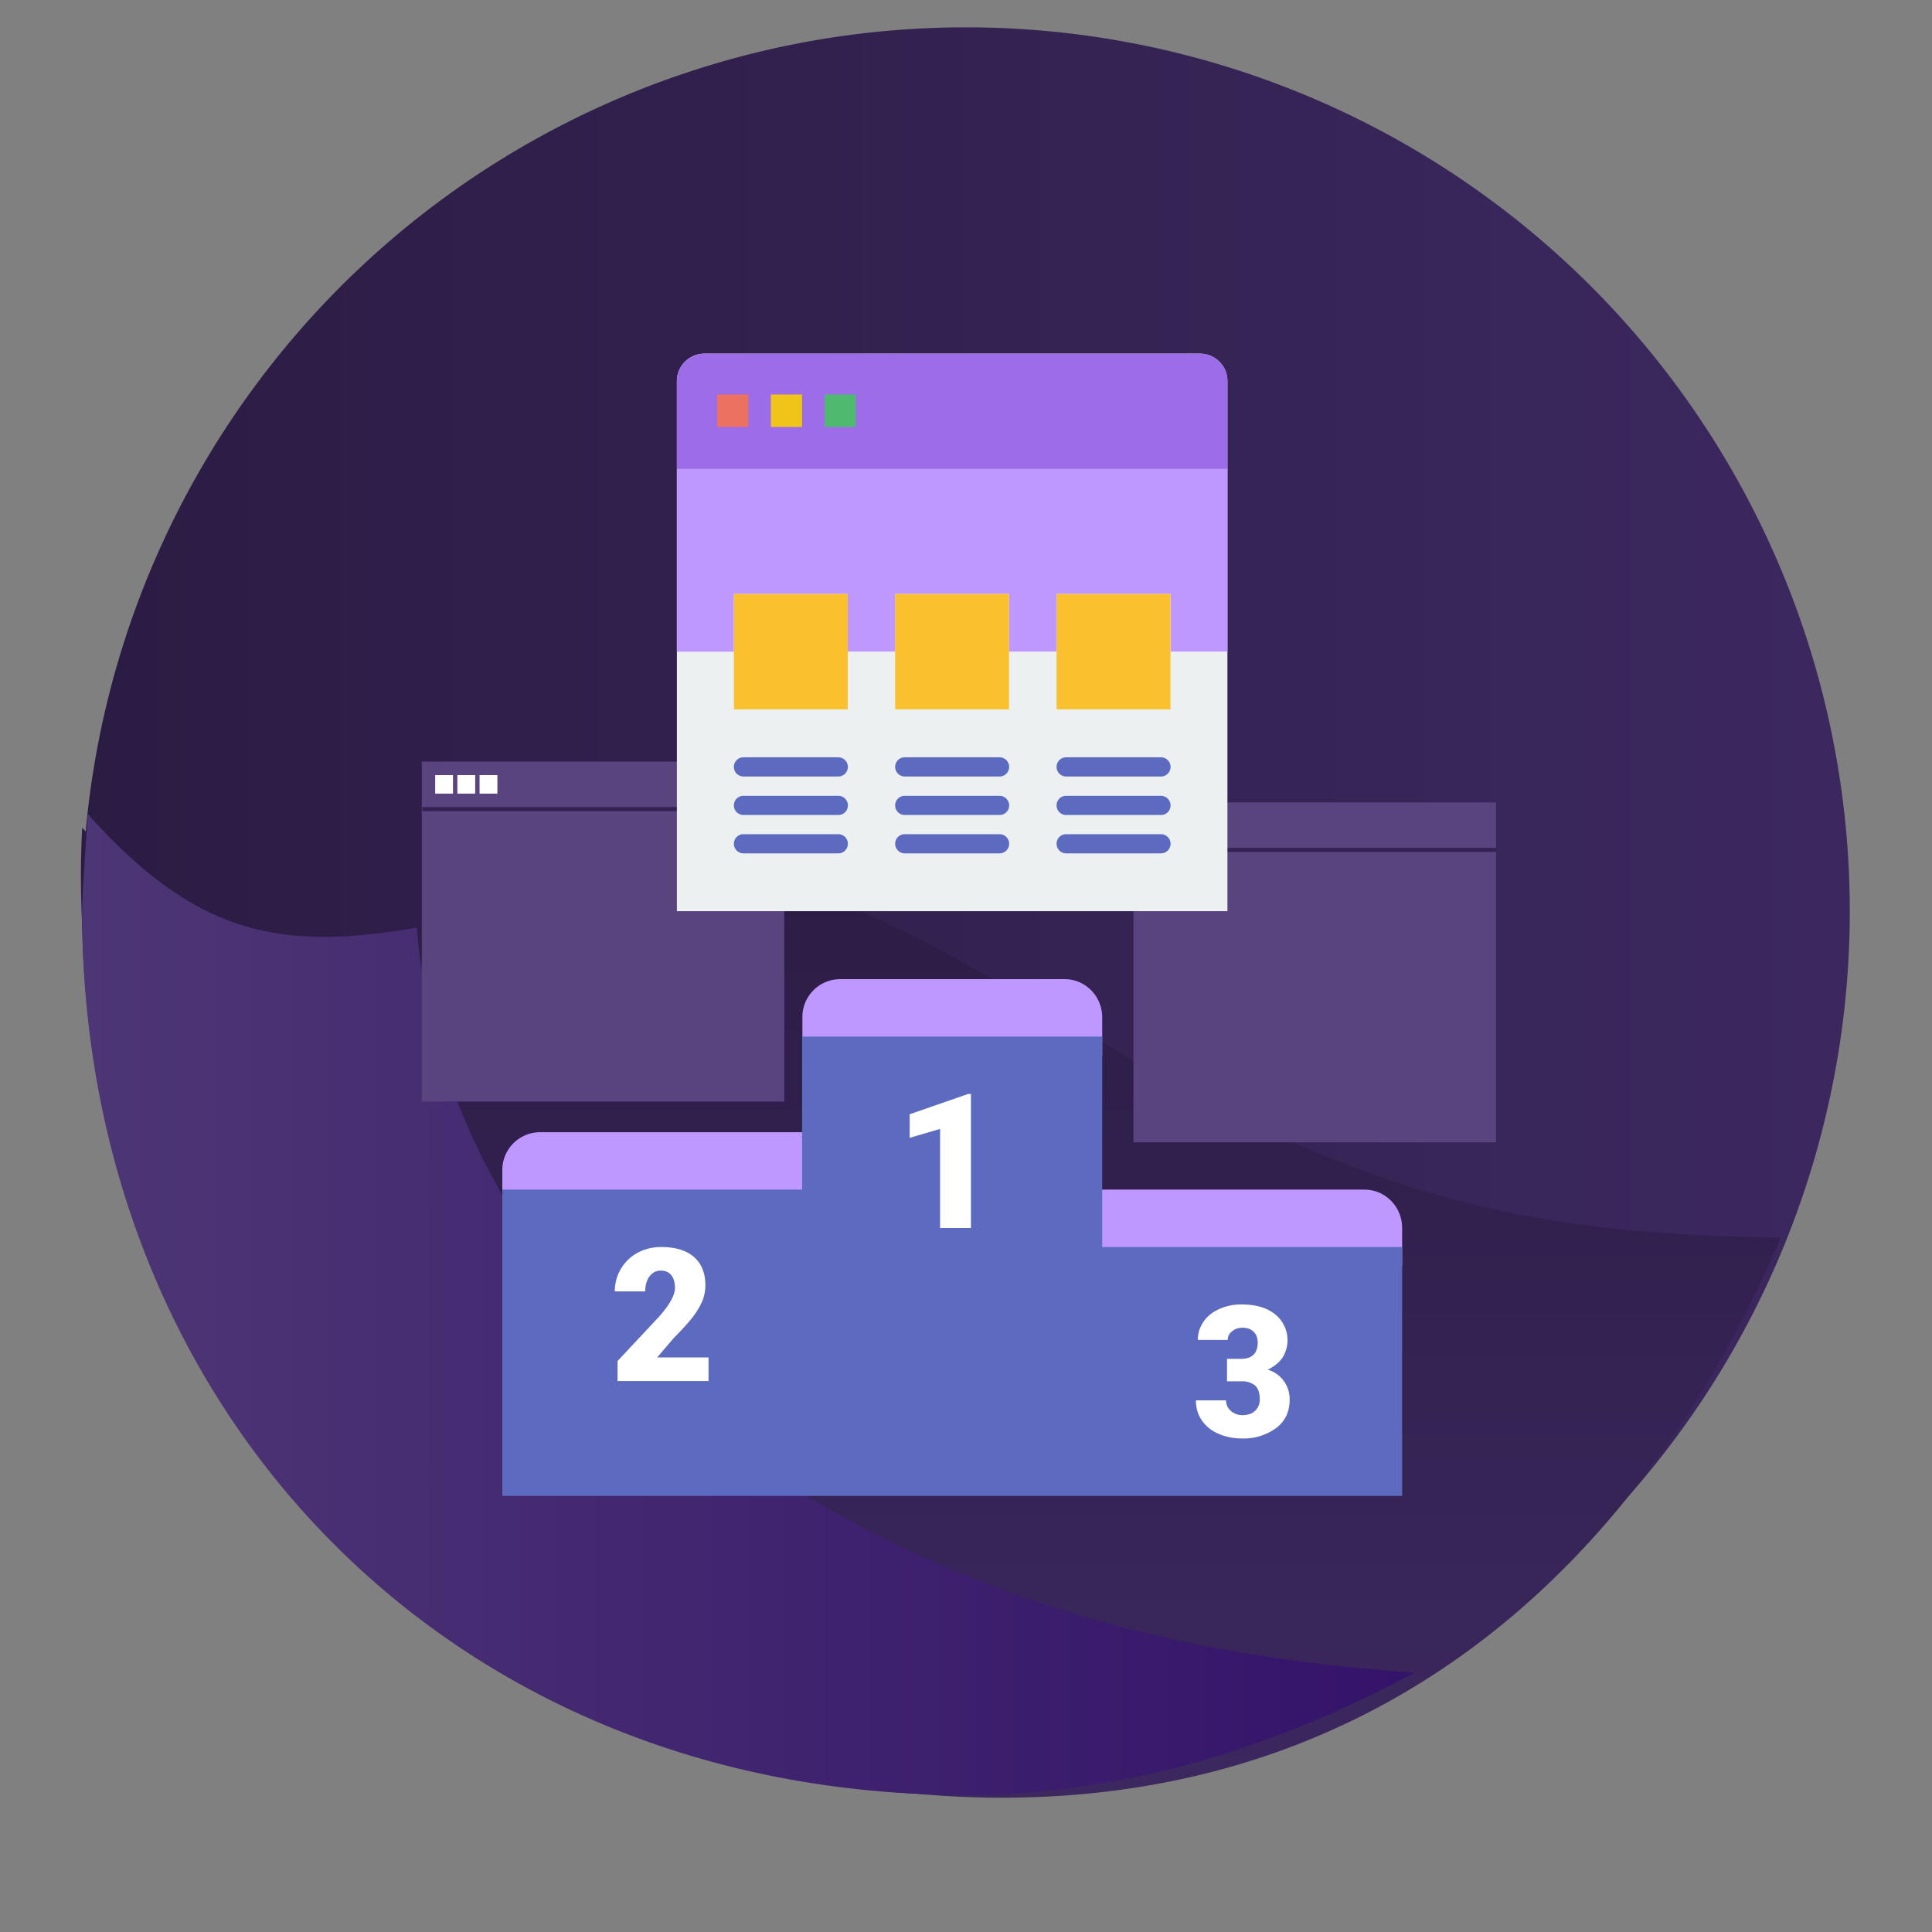 <svg xmlns="http://www.w3.org/2000/svg" xmlns:xlink="http://www.w3.org/1999/xlink" width="141" height="141" viewBox="0 0 141 141"><rect x="0" y="0" width="141" height="141" fill="#808080" stroke="none"/><defs><path id="c2i3a" d="M223.99 740.5a64.5 64.5 0 1 1 129.01 0 64.5 64.5 0 0 1-129.01 0z"/><path id="c2i3c" d="M235.83 742.1A25.38 25.38 0 0 1 224 734.4a67.23 67.23 0 0 0 67.1 70.8c27.75 0 46.6-16.84 56.86-40.87-14.91-.25-24.73-1.83-38.48-8.25-14.15-6.69-31.97-21.1-43.53-18.07-10.83 4.17-21.14 6.74-30.13 4.08z"/><path id="c2i3e" d="M224.4 733.42c-.06 1.2-.41 5.87-.41 7.08 0 36.3 26.64 64.5 64.5 64.5 11.8 0 23.06-3.68 32.75-8.93-17.12-1.16-33.2-5.22-48.32-15.4-13.31-8.98-23.29-23.43-24.5-38.98-10.3 1.83-16.32.29-24.01-8.27z"/><path id="c2i3g" d="M300.72 757.37v-24.81h26.46v24.81z"/><path id="c2i3h" d="M300.92 736.03h26.17"/><path id="c2i3i" d="M301.7 734.9v-1.35h1.3v1.35z"/><path id="c2i3j" d="M303.32 734.9v-1.35h1.3v1.35z"/><path id="c2i3k" d="M304.94 734.9v-1.35h1.3v1.35z"/><path id="c2i3l" d="M248.78 754.39v-24.81h26.46v24.81z"/><path id="c2i3m" d="M248.97 733.05h26.17"/><path id="c2i3n" d="M249.76 731.92v-1.35h1.3v1.35z"/><path id="c2i3o" d="M251.38 731.92v-1.35h1.3v1.35z"/><path id="c2i3p" d="M253 731.92v-1.35h1.3v1.35z"/><path id="c2i3q" d="M267.4 701.81c0-1.1.9-2 2-2h36.18a2 2 0 0 1 2 2v38.69H267.4z"/><path id="c2i3r" d="M267.4 701.81c0-1.1.9-2 2-2h36.18a2 2 0 0 1 2 2v6.42H267.4z"/><path id="c2i3s" d="M270.34 705.16v-2.37h2.28v2.37z"/><path id="c2i3t" d="M274.26 705.16v-2.37h2.28v2.37z"/><path id="c2i3u" d="M278.18 705.16v-2.37h2.28v2.37z"/><path id="c2i3v" d="M267.4 708.23v13.33h4.16v-4.21h8.31v4.2h3.47v-4.2h8.3v4.2h3.47v-4.2h8.32v4.2h4.15v-13.32z"/><path id="c2i3w" d="M279.18 730.67h-6.93a.7.7 0 0 1-.69-.7c0-.39.31-.7.7-.7h6.92c.38 0 .7.31.7.7a.7.7 0 0 1-.7.7z"/><path id="c2i3x" d="M279.18 733.48h-6.93a.7.7 0 0 1-.69-.7c0-.39.31-.7.7-.7h6.92c.38 0 .7.31.7.7a.7.7 0 0 1-.7.7z"/><path id="c2i3y" d="M279.18 736.28h-6.93a.7.7 0 0 1-.69-.7c0-.39.31-.7.7-.7h6.92c.38 0 .7.31.7.7a.7.7 0 0 1-.7.7z"/><path id="c2i3z" d="M290.95 730.67h-6.93a.7.7 0 0 1-.69-.7c0-.39.31-.7.7-.7h6.92c.38 0 .7.31.7.7a.7.7 0 0 1-.7.7z"/><path id="c2i3A" d="M290.95 733.48h-6.93a.7.7 0 0 1-.69-.7c0-.39.31-.7.7-.7h6.92c.38 0 .7.31.7.7a.7.7 0 0 1-.7.7z"/><path id="c2i3B" d="M290.95 736.28h-6.93a.7.7 0 0 1-.69-.7c0-.39.31-.7.7-.7h6.92c.38 0 .7.31.7.7a.7.7 0 0 1-.7.7z"/><path id="c2i3C" d="M302.73 730.67h-6.93a.7.7 0 0 1-.69-.7c0-.39.31-.7.7-.7h6.92c.38 0 .7.31.7.7a.7.7 0 0 1-.7.7z"/><path id="c2i3D" d="M302.73 733.48h-6.93a.7.7 0 0 1-.69-.7c0-.39.31-.7.7-.7h6.92c.38 0 .7.31.7.7a.7.7 0 0 1-.7.7z"/><path id="c2i3E" d="M302.73 736.28h-6.93a.7.7 0 0 1-.69-.7c0-.39.31-.7.7-.7h6.92c.38 0 .7.31.7.7a.7.7 0 0 1-.7.7z"/><path id="c2i3F" d="M271.56 725.77v-8.42h8.31v8.42z"/><path id="c2i3G" d="M295.11 725.77v-8.42h8.31v8.42z"/><path id="c2i3H" d="M283.33 725.77v-8.42h8.31v8.42z"/><path id="c2i3I" d="M298.44 751.05v-2.8c0-1.54-1.22-2.79-2.74-2.79H279.3a2.76 2.76 0 0 0-2.74 2.8v2.79z"/><path id="c2i3J" d="M317.6 760.82h-20.53v5.59h23.26v-2.8c0-1.54-1.23-2.79-2.74-2.79z"/><path id="c2i3K" d="M277.92 756.63H257.4a2.76 2.76 0 0 0-2.74 2.8v2.79h23.26z"/><path id="c2i3L" d="M298.44 765.01v-15.36h-21.9v11.17h-21.88v22.35h65.67v-18.16z"/><path id="c2i3M" d="M288.86 763.62h-2.25v-7.23l-2.22.65v-1.72l4.26-1.48h.21z"/><path id="c2i3N" d="M307.54 773.17h1.03c.81 0 1.22-.4 1.22-1.2 0-.32-.1-.58-.29-.77-.2-.2-.47-.3-.82-.3-.29 0-.54.08-.75.25a.78.78 0 0 0-.33.64h-2.18c0-.5.15-.95.42-1.34.28-.4.66-.7 1.15-.92a3.9 3.9 0 0 1 1.61-.33c1.05 0 1.87.24 2.47.73a2.41 2.41 0 0 1 .53 3.15c-.25.36-.6.65-1.08.88a2.23 2.23 0 0 1 1.6 2.21c0 .85-.32 1.54-.97 2.04a4 4 0 0 1-2.55.77c-.61 0-1.18-.12-1.71-.36a2.73 2.73 0 0 1-1.2-.99c-.28-.42-.41-.9-.41-1.43h2.2c0 .3.1.55.34.76.23.21.52.32.86.32.38 0 .69-.1.92-.32.23-.22.34-.5.34-.83 0-.48-.12-.82-.35-1.02a1.5 1.5 0 0 0-.99-.3h-1.05v-1.64z"/><path id="c2i3O" d="M269.71 774.79h-6.64v-1.46l3.05-3.26c.76-.86 1.14-1.56 1.14-2.07 0-.41-.1-.73-.27-.94-.18-.22-.44-.33-.78-.33s-.6.15-.82.44c-.2.28-.3.64-.3 1.08h-2.22a3.18 3.18 0 0 1 1.66-2.82c.52-.28 1.1-.42 1.73-.42 1.03 0 1.82.24 2.38.72.55.48.84 1.17.84 2.07 0 .38-.07.75-.21 1.12-.15.35-.36.73-.66 1.13-.29.39-.76.92-1.42 1.58l-1.23 1.44h3.75z"/><linearGradient id="c2i3b" x1="353" x2="223.99" y1="740.5" y2="740.5" gradientUnits="userSpaceOnUse"><stop offset="0" stop-color="#3c285f"/><stop offset="1" stop-color="#2b1c44"/></linearGradient><linearGradient id="c2i3d" x1="285.94" x2="285.94" y1="805.21" y2="734.41" gradientUnits="userSpaceOnUse"><stop offset="0" stop-color="#3c285f"/><stop offset="1" stop-color="#2b1c44"/></linearGradient><linearGradient id="c2i3f" x1="223.99" x2="321.24" y1="769.21" y2="769.21" gradientUnits="userSpaceOnUse"><stop offset="0" stop-color="#4d3675"/><stop offset="1" stop-color="#34136a"/></linearGradient></defs><g><g transform="translate(-218 -674)"><g><g><use fill="url(#c2i3b)" xlink:href="#c2i3a"/></g><g><use fill="url(#c2i3d)" xlink:href="#c2i3c"/></g><g><use fill="url(#c2i3f)" xlink:href="#c2i3e"/></g></g><g><g><g><use fill="#59447f" xlink:href="#c2i3g"/></g><g><use fill="#fff" fill-opacity="0" stroke="#342252" stroke-linecap="square" stroke-miterlimit="50" stroke-width=".3" xlink:href="#c2i3h"/></g><g><use fill="#fff" xlink:href="#c2i3i"/></g><g><use fill="#fff" xlink:href="#c2i3j"/></g><g><use fill="#fff" xlink:href="#c2i3k"/></g></g><g><g><use fill="#59447f" xlink:href="#c2i3l"/></g><g><use fill="#fff" fill-opacity="0" stroke="#342252" stroke-linecap="square" stroke-miterlimit="50" stroke-width=".3" xlink:href="#c2i3m"/></g><g><use fill="#fff" xlink:href="#c2i3n"/></g><g><use fill="#fff" xlink:href="#c2i3o"/></g><g><use fill="#fff" xlink:href="#c2i3p"/></g></g><g><g><use fill="#ecf0f1" xlink:href="#c2i3q"/></g><g><use fill="#9c6ce9" xlink:href="#c2i3r"/></g><g><use fill="#ed7161" xlink:href="#c2i3s"/></g><g><use fill="#f0c419" xlink:href="#c2i3t"/></g><g><use fill="#4fba6f" xlink:href="#c2i3u"/></g><g><use fill="#bf98ff" xlink:href="#c2i3v"/></g><g><use fill="#5c6bc0" xlink:href="#c2i3w"/></g><g><use fill="#5c6bc0" xlink:href="#c2i3x"/></g><g><use fill="#5c6bc0" xlink:href="#c2i3y"/></g><g><use fill="#5c6bc0" xlink:href="#c2i3z"/></g><g><use fill="#5c6bc0" xlink:href="#c2i3A"/></g><g><use fill="#5c6bc0" xlink:href="#c2i3B"/></g><g><use fill="#5c6bc0" xlink:href="#c2i3C"/></g><g><use fill="#5c6bc0" xlink:href="#c2i3D"/></g><g><use fill="#5c6bc0" xlink:href="#c2i3E"/></g><g><use fill="#fbc02d" xlink:href="#c2i3F"/></g><g><use fill="#fbc02d" xlink:href="#c2i3G"/></g><g><use fill="#fbc02d" xlink:href="#c2i3H"/></g></g><g><g><g><use fill="#bf98ff" xlink:href="#c2i3I"/></g><g><use fill="#bf98ff" xlink:href="#c2i3J"/></g><g><use fill="#bf98ff" xlink:href="#c2i3K"/></g><g><use fill="#5c6bc0" xlink:href="#c2i3L"/></g><g><use fill="#fff" xlink:href="#c2i3M"/></g><g><use fill="#fff" xlink:href="#c2i3N"/></g><g><use fill="#fff" xlink:href="#c2i3O"/></g></g></g></g></g></g></svg>